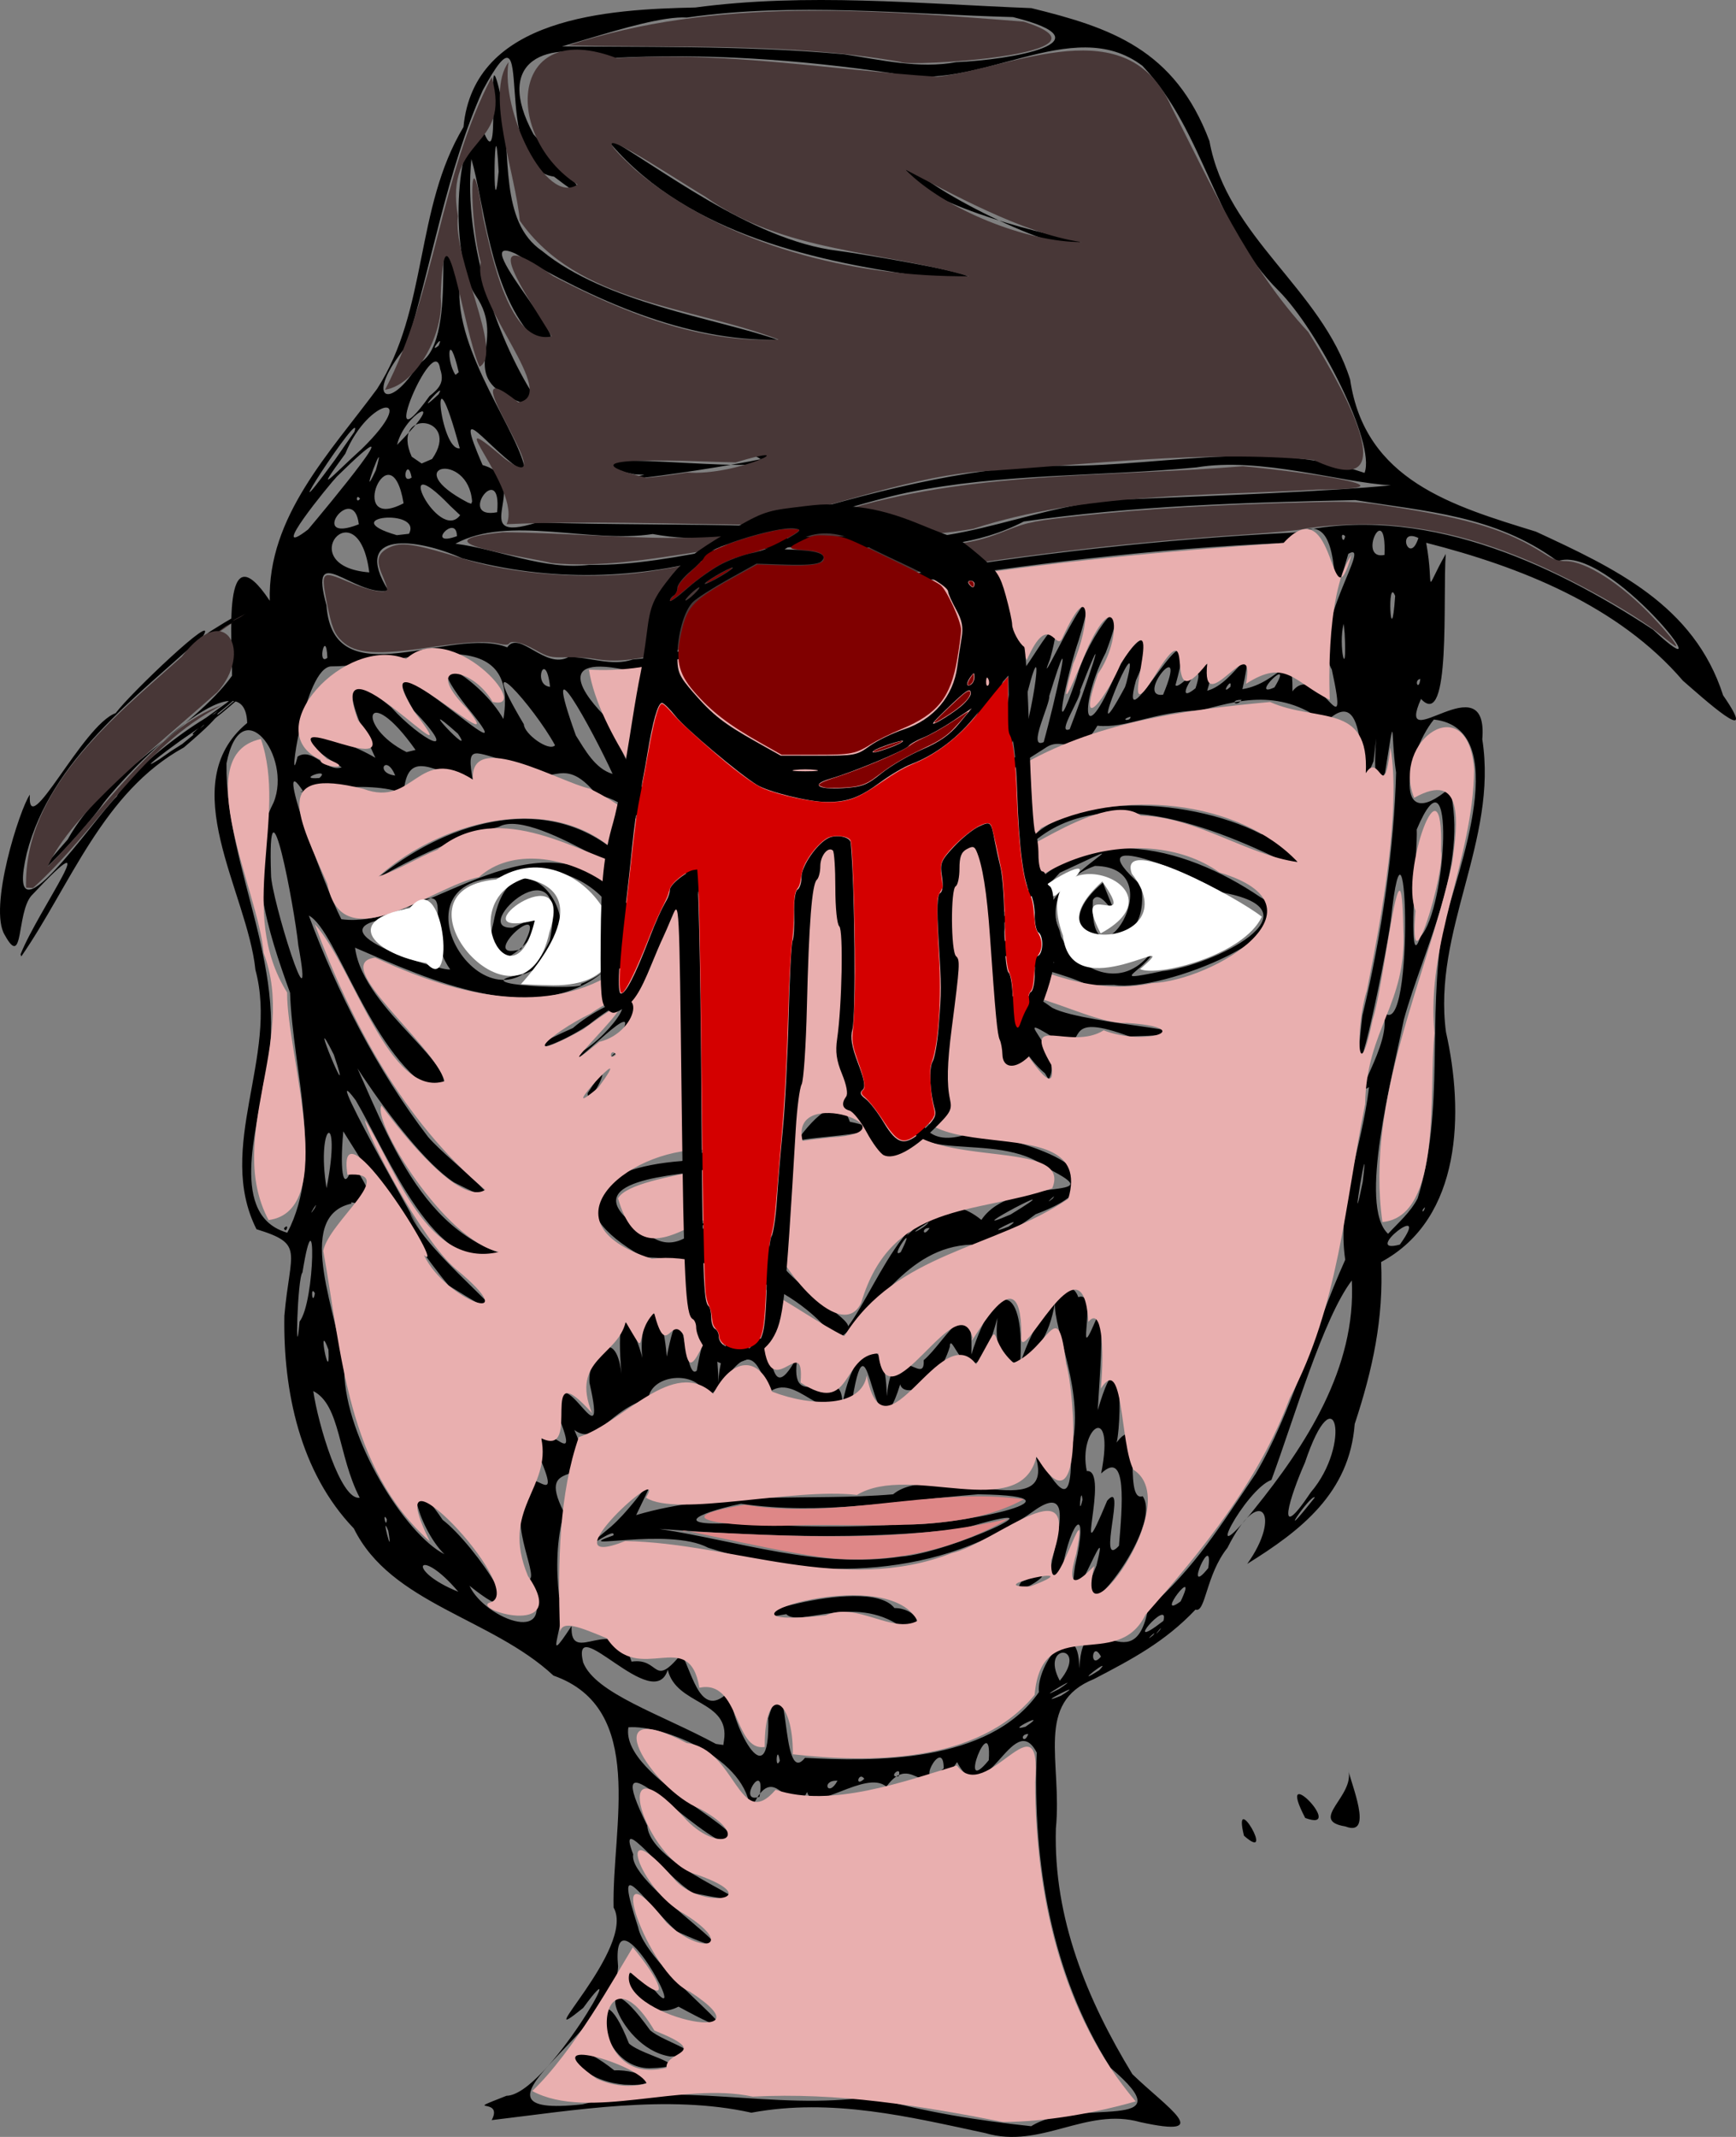 <?xml version="1.0" encoding="UTF-8" standalone="no"?>
<svg
   xmlns:dc="http://purl.org/dc/elements/1.1/"
   xmlns:cc="http://creativecommons.org/ns#"
   xmlns:rdf="http://www.w3.org/1999/02/22-rdf-syntax-ns#"
   xmlns:svg="http://www.w3.org/2000/svg"
   xmlns="http://www.w3.org/2000/svg"
   xmlns:sodipodi="http://sodipodi.sourceforge.net/DTD/sodipodi-0.dtd"
   xmlns:inkscape="http://www.inkscape.org/namespaces/inkscape"
   version="1.1"
   id="svg86"
   width="1383.991"
   height="1702.797"
   viewBox="0 0 1383.991 1702.797"
   sodipodi:docname="villager3shot.svg"
   inkscape:version="1.0 (4035a4fb49, 2020-05-01)">
  <rect x="0" y="0" width="1383.991" height="1702.797" fill="#808080" stroke="none"/>
  <defs
     id="defs90" />
  <sodipodi:namedview
     inkscape:document-rotation="0"
     pagecolor="#ffffff"
     bordercolor="#666666"
     borderopacity="1"
     objecttolerance="10"
     gridtolerance="10"
     guidetolerance="10"
     inkscape:pageopacity="0"
     inkscape:pageshadow="2"
     inkscape:window-width="1080"
     inkscape:window-height="1826"
     id="namedview88"
     showgrid="false"
     inkscape:zoom="0.59003612"
     inkscape:cx="602.43006"
     inkscape:cy="728.64239"
     inkscape:window-x="-11"
     inkscape:window-y="-11"
     inkscape:window-maximized="1"
     inkscape:current-layer="g94"
     inkscape:pagecheckerboard="true"
     fit-margin-top="0"
     fit-margin-left="0"
     fit-margin-right="0"
     fit-margin-bottom="0" />
  <g
     inkscape:groupmode="layer"
     inkscape:label="Image"
     id="g94"
     transform="translate(-30.394,-337.078)">
    <path
       id="path98"
       style="fill:#000000;stroke-width:1.333"
       d="m 815.89,2036.823 c -60.361,-12.905 -122.085,-28.18 -186.468,-16.25 -66.771,-14.898 -141.85,-1.791 -207.039,5.916 10.047,-18.984 -25.667,-4.63 11.792,-19.393 32.047,-0.454 103.226,-127.659 61.163,-70.025 -46.029,37.359 42.343,-48.017 24.239,-79.984 -1.446,-64.35 26.649,-158.641 -47.951,-184.821 -49.415,-46.029 -129.592,-57.124 -159.128,-117.221 -42.835,-44.57 -56.462,-109.404 -55.395,-169.54 4.547,-52.017 16.429,-57.02 -22.242,-68.931 -32.857,-65.341 17.764,-137.635 -0.828,-206.643 -6.368,-62.091 -65.72,-147.815 -6.587,-196.765 -1.64,-55.651 -93.169,35.763 -114.552,63.877 -18.696,27.168 -80.467,87.941 -28.547,28.985 30.476,-55.131 99.219,-86.411 131.024,-130.473 0.463,-26.107 -8.852,-118.289 30.09,-59.734 -1.853,-67.065 48.078,-118.09 85.518,-168.803 40.897,-63.43 29.843,-143.649 68.905,-208.708 8.326,-87.781 115.492,-93.799 184.766,-95.249 88.997,-11.884 178.527,-2.99 267.993,0.502 62.602,15.386 114.357,32.515 141.945,105.911 13.904,76.847 89.361,117.565 112.162,190.025 11.782,80.503 81.82,100.728 148.118,121.217 62.766,29.118 126.123,58.482 149.244,130.438 31.378,45.418 -17.822,0.603 -32,-11.61 -51.488,-60.014 -129.75,-90.848 -204.728,-109.946 6.984,38.215 -2.872,41.289 15.611,8.89 -2.55,33.424 4.425,141.445 -19.73,115.539 -21.71,48.716 54.136,-30.724 48.847,32.18 12.679,80.666 -39.74,152.5 -28.936,233.284 14.251,63.12 13.098,148.4 -51.731,183.245 2.109,44.786 -6.656,85.531 -21.052,129.085 -4.109,54.977 -43.047,84.971 -85.671,111.417 28.1,-39.145 10.349,-64.919 -15.788,-12.743 -17.289,21.671 -17.387,52.193 -25.446,49.177 -24.489,25.866 -50.867,39.645 -80.892,55.322 -47.589,19.058 -25.218,65.462 -30.424,119.127 -2.075,71.617 25.008,136.641 60.99,195.769 27.405,26.579 66.971,51.504 6.285,38.188 -43.244,-12.206 -79.243,21.84 -123.556,8.743 z m 36.621,-5.48 c 36.384,-23.434 125.461,6.591 63.204,-46.549 -47.355,-74.794 -62.185,-163.703 -58.796,-251.143 -18.966,-36.764 -40.97,50.977 -63.49,7.556 -25.637,38.38 -34.364,-10.644 -56.379,19.537 -16.67,-14.043 -58.34,22.365 -63.227,4.321 -13.57,28.029 -25.423,-33.552 -45.315,15.803 -1.217,-42.342 -69.728,-69.65 -97.146,-67.378 -6.681,41.239 109.724,87.309 76.804,92.213 -34.329,-15.146 -100.069,-91.349 -61.786,-13.945 2.678,37.838 124.03,71.204 36.662,53.865 -23.534,-14.212 -61.638,-66.672 -47.844,-30.901 -5.093,25.462 120.638,100.185 34.602,61.361 -29.264,-27.333 -50.904,-65.38 -30.622,-3.122 7.147,35.712 117.744,109.522 32.13,63.118 -38.42,19.924 -60.314,-61.234 -15.532,-9.081 20.313,19.582 -38.419,-86.748 -32.639,-23.031 -1.034,51.021 -136.258,121.65 -28.385,109.953 76.019,-19.687 151.836,5.64 230.169,-6.143 41.769,12.265 85.944,19.106 127.589,23.566 z m -324.398,-33.106 c -48.547,-4.41 -56.152,-49.658 -8,-11.379 20.72,-1.193 44.621,13.326 8,11.379 z m 19.878,-13.058 c -47.708,-1.088 -44.178,-90.916 -16.17,-19.772 10.861,10.127 56.636,18.46 16.17,19.772 z m 16.58,-9.412 c -44.922,-7.176 -63.216,-86.765 -16.011,-21.047 10.299,9.859 53.449,20.442 16.011,21.047 z m 71.311,-206.945 c 5.627,-31.801 -19.295,6.474 0,0 z m 62.188,-12.794 c -13.563,-0.64 -7.49,14.135 0,0 z m 21.375,-1.54 c -4.595,-6.345 -7.955,7.612 0,0 z m 27.333,-1.891 c 3.361,-9.986 -9.622,1.285 0,0 z m 35.969,-6.362 c -0.003,-27.689 -25.673,21.781 0,0 z m 35.914,-6.528 c 3.026,-42.821 -26.2,32.05 0,0 z m -166.57,0.447 c -2.394,-14.73 -4.213,8.873 0,0 z m 20.02,-2.333 c 52.874,2.83 146.796,5.109 186.526,-52.348 -2.201,-23.064 31.703,-64.979 32.245,-18.986 2.868,-60.185 43.183,14.608 54.797,-47.424 37.874,-33.4 57.633,-66.078 85.793,-107.66 28.559,-48.337 45.421,-112.656 71.384,-170.526 -6.779,-44.83 13.034,-86.655 18.947,-137.493 -16.426,10.423 24.184,-42.914 9.054,-63.667 28.229,46.77 21.662,-194.806 8.291,-68.838 -4.343,32.11 -34.535,176.47 -22.605,75.426 15.723,-65.192 25.438,-135.394 26.846,-193.638 -4.69,-31.199 -0.059,-54.195 -8.822,0.208 -18.026,36.478 2.218,-106.797 -9.125,-9.22 -16.793,42.065 1.271,-70.977 -38.529,-30.703 -37.638,-29.466 -74.299,-15.918 -99.12,-9.898 -39.5,1.399 -59.035,14.72 -82.548,12.283 -16.296,28.523 -26.479,6.994 -41.591,17.821 -19.751,12.62 -27.673,17.316 -42.01,28.786 -50.055,13.108 -66.219,111.778 -69.654,162.994 -8.462,-39.94 -6.901,-53.585 -8.321,-3.863 1.245,28.942 3.376,86.57 9.515,24.995 17.323,19.881 -17.228,119.208 52.502,93.384 44.009,6.929 134.202,33.954 50.348,65.176 -30.084,22.957 -51.248,27.233 -50.896,24.201 -53.205,1.737 -76.527,55.115 -107.831,76.252 -37.277,-49.031 -100.593,-64.098 -154.085,-66.315 -69.5,-39.215 -40.84,-71.138 30.964,-76.555 43.576,-22.341 73.671,1.167 20.946,7.542 -38.657,4.515 -112.944,10.525 -47.704,51.162 39.171,30.357 61.919,-63.468 96.359,-4.818 -11.924,28.644 64.333,69.449 62.68,77.932 24.362,-32.281 55.646,-126.401 106.308,-84.874 24.984,-37.077 107.003,-13.752 52.671,-41.164 -41.347,-32.821 -118.235,2.82 -119.738,-52.031 -22.705,-77.414 -9.96,-159.093 33.743,-225.476 11.994,-44.745 44.114,-133.134 72.787,-143.158 -27.2,74.545 36.177,-60.617 15.303,14.856 -16.203,41.247 50.003,-104.15 22.865,-15.016 -9.278,26.427 -23.837,94.737 -1.693,30.009 8.363,-32.324 48.194,-85.882 23.21,-20.043 -18.933,35.926 -20.599,80.859 5.774,21.895 16.732,-38.837 39.721,-47.44 18.347,0.196 -16.507,60.367 55.385,-81.759 31.48,3.812 3.292,5.955 40.056,-43.769 25.284,4.429 23.333,-6.071 38.805,-49.721 28.088,-1.232 30.459,-4.86 40.248,-37.09 39.884,1.725 19.939,-25.813 46.346,51.969 31.394,-17.309 -18.252,-32.67 33.353,-103.56 13.135,-92.28 -21.951,77.506 6.46,-58.644 -50.529,-8.642 -103.94,4.344 -207.227,17.125 -309.566,33.447 -76.638,8.489 -140.14,60.95 -217.392,67.416 -60.613,-12.191 -26.976,26.931 -9.182,42.834 20.177,78.584 108.85,124.344 101.686,211.511 -2.781,28.845 22.101,116.481 -0.67,117.85 -4.557,-62.776 -9.129,-106.154 -17.658,-169.257 -22.139,-41.32 -61.839,-99.369 -95.52,-102.709 -30.319,-37.443 -35.723,0.816 -67.035,-26.208 -32.053,-7.362 -37.686,-16.821 -31.829,15.838 -31.993,-8.734 -52.624,-28.146 -55.499,9.241 -24.565,-12.331 -96.328,-0.175 -79.81,-1.657 -25.142,-39.33 15.22,72.366 30.216,101.51 61.054,8.333 141.137,-77.065 209.678,-31.855 38.746,27.195 34.792,87.474 1.829,71.632 -55.331,48.803 -141.585,8.274 -200.582,-17.086 6.654,51.323 89.965,96.77 67.041,116.394 -53.062,-25.253 -81.4,-130.478 -103.869,-141.971 21.942,59.525 54.287,123.121 95.057,176.377 18.277,21.177 83.16,68.383 20.605,36.164 -43.595,-28.695 -117.587,-151.516 -97.771,-133.946 36.47,65.883 57.015,162.172 133.604,190.034 -48.98,21.797 -89.179,-79.003 -114.131,-121.467 -35.989,-48.21 80.607,154.237 43.079,89.47 13.196,36.173 119.583,113.213 31.094,58.217 -33.178,-38.822 -98.36,-146.041 -84.065,-123.02 -3.189,34.775 0.482,50.898 7.635,26.201 33.786,50.475 -5.387,25.52 -1.084,31.48 -47.347,10.275 -9.447,91.123 -5.857,133.652 1.181,54.059 48.807,129.996 79.929,145.726 -21.723,-20.858 -36.179,-78.72 -1.382,-27.325 25.885,19.587 79.168,99.033 21.348,52.455 12.216,26.967 74.846,50.926 46.125,-5.191 11.857,3.13 -16.617,-47.527 -0.151,-60.959 -8.863,-44.333 29.814,11.908 11.483,-32.593 -8.415,-54.005 36.426,20.187 12.426,-39.001 0.687,-52.615 41.751,46.437 25.764,-24.076 -1.428,-23.055 21.002,-47.082 25.489,-7.177 -6.909,-81.898 18.273,-17.539 18.064,-3.867 -8.315,-38.102 13.104,-71.503 18.079,-9.702 13.696,-69.723 13.29,21.651 23.925,11.12 10.731,-61.02 17.008,-17.106 17.198,9.925 0.564,-26.919 19.855,-70.629 24.37,-26.667 24.324,-37.741 9.575,59.907 38.86,5.085 -8.782,51.07 35.813,0.871 35.683,38.248 8.848,-47.054 34.212,-62.722 35.392,-6.203 4.765,-51.073 30.662,-5.714 29.395,-28.662 17.545,-14.929 39.984,-61.315 38,-4.489 20.785,-65.835 43.225,-52.412 38.879,7.471 10.167,-32.078 37.673,-77.828 46.395,-53.209 17.949,-7.039 -6.394,68.43 17.467,9.73 2.129,24.691 0.049,46.553 -1.988,80.304 23.062,-78.237 18.112,33.276 13.622,27.752 24.075,-34.108 5.635,46.839 22.233,40.781 18.753,27.831 -69.29,131.809 -36.825,55.108 12.943,-51.541 -25.958,60.998 -17.22,1.014 11.731,-51.193 -2.926,-38.403 -10.178,2.304 -30.045,34.501 24.9,-79.045 -21.122,-47.72 -74.828,54.373 -175.377,57.628 -261.023,30.412 -31.856,-16.997 -113.932,3.501 -75.576,-9.888 3.153,-9.692 -44.889,28.885 -1.498,-7.359 24,-21.23 46.65,-64.36 19.621,-8.81 68.049,-20.058 138.181,-10.855 204.813,-16.534 33.67,-27.758 130.435,25.939 113.736,-30.001 13.168,13.841 29.203,52.775 28.084,-4.538 12.076,-46.382 -14.239,-96.185 -12.77,-118.428 -8.325,54.559 -52.085,67.364 -45.858,12.409 -20.794,77.81 -37.244,5.362 -37.996,23.133 -10.139,33.067 -36.855,40.833 -39.51,29.761 -22.154,72.525 -24.492,-70.428 -38.149,11.958 -23.332,23.665 -44.323,-23.319 -66.958,-5.157 -15.442,-54.267 -29.194,-11.117 -49.24,4.516 -3.888,-23.241 -44.227,-20.574 -46.492,0.361 -30.98,7.808 -40.974,38.041 -58.963,24.71 24.796,55.175 -33.842,15.761 -8.126,65.878 -6.15,21.353 -6.489,44.145 -4.026,66.885 8.794,16.739 -15.934,62.816 10.002,23.378 -1.738,33.692 34.99,-12.195 47.796,28.469 23.13,-3.406 16.536,22.121 39.852,-6.346 9.251,17.366 15.722,53.893 38.701,29.197 -0.831,23.269 32.139,90.693 30.389,22.225 18.101,-59.267 8.892,57.545 29.263,31.591 z m 76.6,-104.503 c -37.204,-26.273 -81.309,0.712 -91.463,-10.005 -69.73,12.431 64.281,-33.478 86.196,-4.853 16.252,-0.164 27.685,16.054 5.267,14.857 z m 95.831,-35.707 c 42.936,-18.136 -12.382,18.643 0,0 z m -309.765,-78.307 c 18.929,-42.249 6.331,14.593 0,0 z m 130.667,-272.726 c 15.456,-21.739 34.733,-38.999 42.447,-15.633 48.102,9.979 -35.003,11.468 -42.447,15.633 z m -166.552,-38.424 c 26.183,-40.805 0.22,16.28 0,0 z m 364.57,-15.829 c -28.799,-23.554 -54.805,-96.388 5.982,-52.087 27.337,14.158 157.086,19.787 61.447,22.747 -51.441,-19.038 -35.451,3.617 -50.602,7.146 -55.584,-35.185 0.444,3.261 -13.913,27.024 z M 492.168,1176.349 c 27.297,-15.312 57.374,-62.068 7.958,-22.954 -32.998,22.454 -66.779,26.462 -13.017,2.895 26.243,-22.712 76.695,-40.062 40.105,1.313 12.222,-26.412 -49.363,40.298 -35.046,18.745 z m 25.278,2.97 c 4.506,-5.409 6.305,-3.683 0,0 z m 379.729,-57.545 c -34.901,-17.29 -122.857,-24.419 -58.787,-59.008 47.209,-75.778 135.276,-52.797 196.987,-10.658 46.612,25.367 -78.704,76.327 -116.834,69.803 l -14.9,0.093 -6.466,-0.23 z m 59.604,-10.782 c 39.835,-3.993 130.164,-48.624 46.433,-63.014 -21.51,-14.319 -118.55,-54.552 -63.096,-5.47 11.025,70.963 -89.789,47.392 -30.522,-1.99 21.737,53.511 0.012,-0.322 -7.938,13.793 -3.626,79.031 67.497,-26.328 1.659,-27.218 -78.426,28.371 9.789,132.453 49.829,61.318 -5.508,22.758 -45.327,32.671 3.635,22.582 z m -86,-6.903 c -50.764,-50.946 102.952,-117.135 4.493,-71.552 -26.476,30.623 -76.631,47.559 -25.504,62.09 6.721,0.836 13.345,13.014 21.011,9.462 z m -540,-66.778 c 52.1,-43.037 130.456,-70.324 189.559,-22.486 50.12,54.075 -61.448,-36.721 -92.25,-18.875 -34.13,8.554 -66.841,24.003 -97.31,41.361 z m 724.687,-12.922 c -62.323,-30.663 -160.16,-69.362 -213.452,-3.558 22.755,-54.68 134.155,-50.053 193.891,-19.098 11.739,-1.805 45.117,29.225 19.561,22.656 z m -447.917,699.767 c 5.207,-32.492 -37.947,-27.892 -44.795,-56.511 -11.228,36.377 -77.386,-48.02 -67.473,-5.969 9.573,24.797 62.233,41.418 105.891,65.046 l 5.88,0.835 z m 242.629,-5.379 c -7.941,0.248 -3.263,9.097 0,0 z m -2.236,-5.761 c 20.98,-14.166 -17.979,5.178 0,0 z m 28.324,-24.738 c 24.13,-14.917 -25.574,10.579 0,0 z m -1.351,-5.455 c 23.277,-15.741 -25.518,13.35 0,0 z m 0.361,-6.446 c 23.804,-29.017 -16.39,-30.596 0,0 z m 31.484,-8.425 c 12.31,-12.782 -24.392,15.601 0,0 z m 1.353,-10.803 c -7.149,-13.849 -9.536,11.412 0,0 z m 41.503,-16.993 c 4.978,-6.088 -8.98,7.244 0,0 z m 8.28,-11.485 c 5.33,-19.446 -35.553,27.518 0,0 z m -2.947,7.485 c 4.331,-6.627 -7.585,8.418 0,0 z m 16.683,-23 c 15.551,-32.472 -21.83,16.003 0,0 z m -575.853,-7.667 c -31.892,-37.736 -43.115,-17.381 0,0 z m 597.894,-18.928 c 4.504,-31.618 -20.703,25.89 0,0 z m -244.894,-9.111 c 38.344,-2.788 140.874,-49.795 49.693,-22.391 -80.459,9.635 -161.937,6.118 -242.359,0.337 64.106,9.836 126.519,31.913 192.667,22.054 z m 173.691,-8.625 c 2.579,-30.865 6.896,-77.654 -14.204,-57.609 11.603,-59.156 -18.682,-35.839 -11.441,-1.923 19.172,-1.944 -12.87,93.337 16.244,23.619 16.126,-18.49 -8.789,55.94 9.4,35.913 z m -582.536,-11.903 c -6.637,-16.876 4.588,26.404 0,0 z m 690.095,-16.879 c 41.575,-51.485 81.639,-112.962 78.076,-182.623 -22.877,29.942 -46.008,110.051 -64.088,158.944 -20.688,7.317 -58.957,79.481 -13.988,23.679 z m -278.583,11.613 c 34.354,2.381 158.36,-22.484 58.667,-23.835 -65.065,5.094 -124.012,16.873 -189.012,7.534 -38.888,8.368 -54.64,18.433 -1.153,15.096 43.792,3.724 87.562,3.911 131.499,1.204 z m 327.176,-21.383 c -3.217,-3.072 -34.192,43.228 0,0 z m -3.187,-4.092 c 32.715,-38.194 19.865,-96.865 -4.692,-23.654 -11.481,25.783 -25.105,68.166 4.692,23.653 z m -736.655,21.562 c -3.812,-7.148 -0.501,8.719 0,0 z m -21.633,-17.241 c -17.339,-33.551 -15.214,-73.812 -36.991,-84.957 3.757,26.212 21.88,87.494 36.991,84.957 z m 576.206,1.653 c -1.107,-13.037 -3.67,16.502 0,0 z M 292.243,1412.549 c -9.578,-26.299 1.658,31.288 0,0 z m -23.029,-22.393 c 12.606,-16.052 13.406,-107.812 2.303,-39.107 -4.158,4.391 -5.914,79.841 -2.303,39.107 z m 12.232,-22.491 c -3.862,-7.387 -2.022,11.429 0,0 z m 353.333,-28.672 c -2.229,-4.608 -5.748,7.227 0,0 z m 113.737,-4.17 c 14.291,-28.294 -10.107,6.647 0,0 z m 397.882,-6 c 27.181,-37.664 -32.024,8.717 0,0 z m 14.168,-36.783 c 21.933,-70.705 7.561,-142.804 20.018,-215.363 12.333,-45.803 56.406,-159.099 -7.08,-166.234 -22.644,28.012 -33.035,93.62 12.617,54.593 15.33,61.749 -20.56,126.6 -36.562,184.569 -9.401,46.723 -36.519,148.471 -12.554,170.626 8.312,-8.982 17.873,-17.157 23.561,-28.192 z m -901.12,27.318 c 29.542,-56.629 4.344,-128.644 2.196,-191.141 -17.439,-48.571 -36.818,-105.779 -13.086,-151.773 14.916,-36.534 -25.91,-90.241 -37.593,-31.075 -1.138,86.143 53.503,167.849 29.389,255.312 -4.548,35.686 -27.608,105.388 19.094,118.677 z m -2.667,-3.536 c 4.784,-5.077 1.656,5.256 0,0 z m 500.667,2 c 9.415,-11.854 -12.548,12.035 0,0 z m 13.333,-6.981 c -23.226,14.666 -1.926,4.505 0,0 z m 0.753,4.84 c -6.787,-0.897 -5.522,8.301 0,0 z m -166.57,-10.824 c -10.762,-4.548 -25.177,22.89 -8.901,6.891 z m 229.483,9.645 c 16.732,-11.56 -25.291,9.858 0,0 z m 1.667,-9.68 c 57.46,-35.036 -48.175,20.824 0,0 z m -554.774,-5.002 c 4.308,-9.225 -7.946,11.502 0,0 z m 885.183,-0.702 c -3.773,2.578 -1.584,5.8 0,0 z m -49.73,-20.216 c 6.242,-51.423 -11.731,57.321 0,0 z m -247.176,13.251 c 4.978,-6.088 -8.98,7.244 0,0 z m -578.88,-8.278 c 12.602,-64.525 -8.692,-52.85 0,0 z m 329.377,-24.055 c -1.372,-4.942 -18.355,5.426 0,0 z m -323.609,-82.395 c -23.849,-47.417 18.46,54.573 0,0 z m 196.749,-56.202 c 75.673,-28.699 1.886,-113.161 -57.809,-84.758 -104.879,-4.026 -9.933,144.35 33.249,49.929 17.36,-84.53 -66.857,-8.056 -29.53,-10.11 59.428,-30.082 -35.194,73.33 -15.347,-4.101 16.257,-87.633 96.042,14.144 24.514,41.078 -57.383,9.208 54.143,13.091 44.924,7.963 z m -225.04,-30.894 c -3.112,-30.363 -24.9,-146.388 -21.741,-56.227 -0.026,18.134 35.887,133.244 21.741,56.227 z m 121.096,19.158 c -26.436,-35.932 16.056,-81.317 -48.708,-40.66 -66.574,9.201 44.041,43.19 48.708,40.66 z m 773.454,-26 c 21.357,-22.266 28.069,-159.011 -2.916,-85.423 0.979,13.461 -8.344,119.716 2.916,85.423 z m -716.989,10 c 28.074,-49.153 -38.724,10.911 0,0 z M 816.851,954.449 c 16.757,-31.715 32.095,-140.466 5.243,-50.267 -1.831,24.97 -58.581,107.773 -5.243,50.267 z m -531.825,2.586 c 9.836,-8.939 -20.041,1.689 0,0 z m 60.42,-1.967 c -7.132,-17.783 -16.599,-2.004 0,0 z m 173.333,-1.284 c -15.916,-34.785 -58.995,-113.433 -29.289,-30.629 7.314,11.457 15.336,26.553 29.289,30.629 z m -216,-5.235 c -61.173,-38.483 -4.627,-26.333 26.849,-7.608 -5.995,-14.234 -44.885,-88.892 12.744,-40.165 23.225,25.641 57.362,44.005 17.817,2.415 -45.971,-77.491 102.717,70.534 41.794,-3.638 -42.15,-54.072 12.157,-21.003 29.72,10.454 13.615,-82.544 -84.457,-41.717 -136.815,-41.927 -22.297,-0.64 -35.916,106.578 -27.238,71.871 12.163,-7.749 22.744,12.763 35.128,8.597 z m 538.915,-9.368 c 12.807,-30.685 23.687,-116.886 4.836,-38.255 3.051,5.749 -24.444,52.237 -4.836,38.255 z m -480.029,-4.515 c -39.789,-56.286 -48.393,-18.882 -7.136,1.736 z m 111.232,-3.686 c -16.829,-30.918 -66.341,-86.458 -24.852,-16.724 0.077,7.435 19.827,22.053 24.852,16.724 z m 389.586,-2.567 c 8.122,-29.505 26.837,-109.646 4.378,-36.599 1.066,5.743 -17.912,42.895 -4.378,36.599 z m -467.037,-6.685 c -38.883,-34.709 15.698,23.217 0,0 z m 487.729,-3.573 c 10.932,-27.753 35.255,-100.001 8.322,-30.875 1.794,4.581 -19.688,35.686 -8.322,30.875 z m 48.392,-9.99 c -9.555,2.95 0.836,3.958 0,0 z m -3.157,-27.134 c 15.095,-58.39 -38.819,73.84 -1.104,3.472 z m 91.81,13.716 c -10.17,-0.183 -4.218,6.501 0,0 z m -62.589,-4.065 c 21.292,-50.716 -23.246,2.918 0,0 z m 25.865,-5.193 c 11.151,-33.751 -22.324,18.252 0,0 z m -514.574,-1.109 c -3.554,-31.08 -14.36,-1.278 0,0 z m 542.413,-0.082 c 1.728,-9.086 -8.985,8.397 0,0 z m 35.088,0.524 c 16.982,-27.846 -21.269,9.903 0,0 z m 116.263,-6.745 c -5.586,0.954 -1.051,10.395 0,0 z m -61.077,-43.906 c -4.669,16.997 2.956,49.062 0.776,7.669 z m -566.783,28.425 c 76.709,-5.987 139.133,-59.047 215.389,-66.812 102.943,-17.558 207.262,-29.007 311.898,-34.391 100.671,-23.111 202.891,22.678 286.152,77.44 62.81,58.462 -35.784,-69.455 -76.152,-54.564 -49.929,-36.765 -105.091,-39.514 -161.288,-48.701 -88.068,1.986 -176.857,4.525 -264.219,17.069 -73.357,38.091 -158.639,8.893 -237.554,26.438 -69.657,20.109 -139.825,22.124 -210.272,2.839 -36.061,-16.149 -88.79,-22.613 -58.781,25.781 -27.788,5.089 -63.9,-41.124 -49.326,11.735 5.242,74.443 99.794,15.808 144.107,33.481 9.531,-14.189 30.472,18.172 48.976,7.641 17.032,0.038 34.313,7.763 51.07,2.045 z m -243.425,-1.368 c -1.09,-24.414 -8.648,7.133 0,0 z m 851.25,-49.253 c -6.722,-17.125 -3.346,48.42 0,0 z m -817.863,-18.785 c -8.887,-68.995 -62.636,-4.966 0,0 z m 175.275,-6.01 c 71.936,1.225 143.005,-28.858 217.801,-22.99 76.177,12.971 141.299,-28.969 216.972,-29.447 64.866,-2.722 155.274,-6.015 204.429,-10.954 -39.841,-2.086 -104.333,-22.858 -155.154,-14.241 -76.787,7.349 -154.683,4.544 -230.638,20.123 -67.08,14.415 -131.422,46.416 -202.69,32.95 -50.239,7.859 -114.566,-15.505 -157.318,7.727 33.527,4.168 71.189,21.358 106.598,16.832 z m 634.092,-7.892 c 1.807,-45.799 -22.469,4.721 0,0 z m 27.026,-13.509 c -17.988,-8.641 -7.168,22.503 0,0 z m -766.517,-1.448 c -0.193,-18.762 -26.137,9.481 0,0 z m 708.115,-7e-4 c -4.904,-4.859 -1.599,8.653 0,0 z m -826.727,-5.369 c 13.696,-16.258 90.712,-108.674 22.893,-42.117 -5.37,5.563 -56.907,68.381 -22.893,42.117 z m 80.394,3.456 c 11.015,-20.75 -59.926,-13.49 -9.699,1.123 z m -40,-7.564 c -4.094,-34.705 -41.792,16.582 0,0 z m 317.667,1.348 c 74.733,-22.185 148.53,-43.641 227.273,-48.342 85.586,3.959 173.527,-22.639 256.854,6.049 9.139,-23.688 -37.098,-113.691 -68.366,-145.043 -52.06,-51.389 -58.79,-126.264 -108.651,-179.287 -55.998,-42.625 -131.522,22.798 -199.682,5.841 -74.139,-10.875 -149.293,-16.201 -224.253,-12.074 -51.304,-15.192 -93.872,1.265 -61.575,60.717 15.56,18.293 66.233,72.299 16.4,33.808 -53.247,-7.619 -11.712,-152.502 -56.918,-68.691 -29.112,65.483 -40.033,136.723 -61.002,204.013 -33.994,41.021 -14.036,53.649 10.149,13.522 35.586,-18.011 5.458,-150.801 32.516,-63.096 -4.773,54.093 49.558,120.342 52.447,150.143 -29.971,-17.986 -59.403,-64.522 -34.192,-6.091 42.624,12.158 -15.64,64.406 43.398,45.748 58.426,1.91 117.574,1.16 175.602,2.782 z m -112.568,-44.292 c -50.704,-20.644 161.689,8.953 107.559,-12.825 92.361,-6.542 -140.696,29.14 -84.993,16.292 l -7.745,-0.329 -14.821,-3.138 z m -75.432,-53.963 c -55.667,-21.181 -9.524,-46.908 -36.698,-85.639 -22.65,-33.881 -14.253,-140.789 6.958,-129.154 15.34,37.019 -0.961,-94.654 14.087,-25.603 7.405,42.994 -1.877,96.331 31.981,119.415 51.036,41.771 139.709,54.003 187.492,70.758 -72.9,1.815 -148.754,-32.869 -208.602,-68.523 -45.113,-20.489 69.51,97.168 12.325,64.923 -33.041,-37.878 -37.384,-105.997 -47.463,-140.304 -6.915,68.428 22.383,147.552 52.715,193.243 l -5.952,2.554 -6.842,-1.671 z M 427.934,473.822 c -3.43,-66.043 -5.185,54.583 0,0 z m 336.845,83.346 C 673.815,544.335 571.99,520.703 512.113,445.403 c 42.156,23.199 116.92,83.23 186.099,91.487 30.53,4.077 169.786,28.306 66.567,20.278 z M 881.446,526.812 c -37.526,-6.805 -138.514,-36.191 -128.45,-59.388 33.719,32.836 148.849,82.164 137.951,60.383 l -9.502,-0.995 z M 389.274,740.127 c -48.755,-50.559 -9.338,30.58 7.956,7.485 -2.652,-2.495 -5.304,-4.99 -7.956,-7.485 z m 37.458,5.116 c 4.116,-43.035 -32.846,6.323 0,0 z m -74.586,-7.135 c -10.323,-61.461 -46.65,24.456 0,0 z m 54.633,-1.436 c -3.056,-40.596 -59.795,-28.668 -3.487,0.819 l 2.753,1.013 z M 312.919,681.156 c 8.566,-24.046 -72.058,99.843 -15.401,22.175 l 6.403,-9.239 z m 4.527,53.333 c -3.407,-4.783 -3.407,4.783 0,0 z m 1.333,-39.651 c 48.191,-47.145 5.518,-41.892 -13.093,3.776 -27.172,37.089 -9.658,16.645 13.093,-3.776 z m 11.27,16.909 c 9.909,-34.988 -15.206,32.495 0,0 z m 28.523,5.878 c -3.231,-17.343 -9.32,6.22 0,0 z m 16.296,-14.803 c 24.113,-34.337 -33.83,-41.043 -16.246,-1.843 l 7.927,5.443 z m 22.078,-8.492 c -24.384,-90.029 -16.134,2.527 0,0 z m -45.396,-7.508 c 36.464,-37.629 1.295,-20.634 -4.6,4.746 z m 29.708,-55.798 c -4.345,-32.447 -52.659,83.534 -8.474,21.681 8.082,-6.331 12.128,-11.236 8.474,-21.681 z m -1.247,20.262 c 7.61,-12.79 -22.48,21.171 0,0 z m 16.101,-17.59 c -8.264,-35.592 -10.381,-9.018 -2.553,2.126 z m -16.037,-21.162 c 5.069,-11.081 -8.991,7.277 0,0 z M 792.779,386.594 c 43.078,-1.729 125.019,-15.974 45.223,-35.898 -86.662,-2.329 -173.847,-11.959 -260.019,0.366 -36.14,-2.311 -134.13,39.698 -118.914,22.749 81.626,1.158 162.817,-0.895 244.146,6.533 29.556,4.372 59.496,11.787 89.564,6.249 z M 1022.135,1799.867 c -9.658,-38.85 26.119,23.056 0,0 z m 80.838,-7.401 c -30.049,-4.823 7.94,-24.093 2.332,-45.175 1.638,10.04 20.917,54.211 -2.332,45.175 z m -32.016,-6.721 c -25.19,-48.386 33.712,12.314 0,0 z M 46.779,1097.542 c 14.122,-35.533 71.338,-113.565 8.524,-46.608 -11.77,14.05 -5.995,58.62 -21.011,31.387 -13.545,-21.376 11.925,-100.926 19.894,-112.015 -2.362,38.867 41.969,-55.458 68.386,-64.95 12.192,-16.315 82.233,-82.634 69.884,-61.755 -53.878,49.725 -121.275,98.313 -140.722,173.41 -18.598,79.507 53.647,-27.944 71.711,-45.23 16.752,-33.861 131.727,-105.475 53.517,-39.096 -64.615,35.484 -90.485,109.928 -129.591,166.531 z M 175.614,929.979 c 59.374,-47.89 -52.914,33.781 -18.168,12.144 l 9.462,-6.614 z" />
    <path
       d="m 829.963,2027.942 c -65.958,-12.902 -131.89,-23.764 -199.458,-20.183 -56.419,-12.216 -130.56,19.711 -175.797,-4.439 32.881,-31.274 66.27,-91.583 80.161,-114.504 20.201,23.867 35.264,52.52 -2.332,19.644 -12.487,34.898 119.159,61.834 47.549,15.513 -32.589,-13.574 -72.407,-124.622 -18.316,-54.82 28.161,26.693 55.782,19.062 14.312,-6.875 -36.657,-19.862 -57.741,-84.844 -8.476,-28.227 20.167,24.952 76,16.928 18.262,-3.221 -41.769,-11.201 -72.284,-113.232 -10.121,-45.548 26.325,29.344 56.34,17.244 13.065,-6.646 -39.495,-15.968 -86.009,-92.104 -10.921,-52.595 39.419,4.695 41.419,71.32 70.852,37.206 43.831,14.877 103.819,-7.104 144.544,-19.326 23.073,32.587 68.081,-58.257 62.384,13.185 0.085,89.954 21.027,185.012 80.111,254.455 -32.077,9.171 -71.572,16.353 -105.819,16.382 z m -284.093,-30.748 c -5.691,-15.026 -93.144,-40.854 -39.632,-3.61 12.26,5.506 26.578,7.367 39.632,3.61 z m 15.889,-12.449 c -1.266,-13.614 37.309,-10.84 -9.662,-29.634 -45.274,-76.809 -59.133,47.008 9.662,29.634 z"
       style="fill:#e9afaf;stroke-width:1.695"
       id="path110" />
    <path
       d="m 662.424,1734.963 c 0.628,-44.791 -22.484,-57.95 -22.382,-5.829 -24.774,3.812 -19.56,-53.972 -52.088,-47.195 -8.242,-49.429 -47.729,-0.697 -73.689,-39.363 -21.94,-9.082 -35.632,-14.697 -37.403,-5.047 -2.082,-57.22 -0.373,-111.191 14.99,-155.3 35.209,-11.245 75.386,-64.525 107.185,-34.518 14.889,-29.07 36.622,-31.123 46.835,-1.714 32.149,12.377 71.451,12.605 75.516,-12.99 14.025,73.53 59.004,-46.425 87.286,-8.75 23.134,-40.539 6.692,-21.408 29.823,-1.105 29.059,-12.631 35.138,-55.687 41.835,0.694 7.427,25.422 13.98,137.244 -23.611,73.862 -12.806,53.689 -100.356,4.702 -143.145,30.602 -51.698,-5.883 -143.456,17.98 -168.221,2.175 19.372,-31.203 -82.384,60.681 -16.488,34.591 86.24,1.576 173.643,43.312 260.061,9.675 34.973,-7.756 107.529,-75.305 79.443,5.987 -0.528,46.323 31.659,-67.205 20.062,-5.642 -13.061,43.706 17.161,5.041 14.227,10.584 -16.899,69.52 73.87,-50.573 31.37,-77.438 -10.764,-20.38 -7.731,-93.535 -26.024,-64.615 3.105,-33.884 0.437,-66.013 -9.921,-53.221 -4.543,-75.559 -56.28,42.81 -53.443,10.31 -0.023,-73.272 -45.227,18.751 -38.846,2.286 -11.916,-43.919 -68.209,74.526 -75.166,12.564 -29.753,0.965 -20.519,50.619 -62.007,23.154 3.545,-43.027 -25.374,22.015 -29.821,-35.056 -18.85,2.175 -27.305,-25.473 -34.953,19.406 -6.409,-64.368 -23.347,42.691 -28.366,-21.967 -10.626,-17.444 -13.553,20.561 -23.623,-17.846 -17.444,17.901 -3.319,40.002 -22.643,7.196 -6.583,27.613 -44.247,29.698 -26.829,72.704 -45.026,-50.467 -6.5,36.516 -40.489,19.96 8.419,40.154 -33.092,56.156 -10.571,109.863 35.751,51.584 -49.317,25.455 -29.375,20.767 28.939,-10.758 -93.862,-138.773 -48.881,-48.422 -66.083,-58.317 -70.352,-150.855 -84.962,-231.492 4.408,-23.281 61.289,-63.927 19.275,-60.659 -9.818,-64.728 80.641,81.655 60.937,63.971 17.722,37.224 82.908,58.572 25.568,11.193 -27.415,-23.172 -70.878,-106.453 -72.581,-118.826 25.174,39.892 49.483,118.755 106.932,105.166 -43.606,-9.353 -101.457,-104.199 -93.71,-116.639 17.139,23.524 62.827,80.062 82.699,67.15 -65.422,-55.053 -106.605,-132.748 -135.922,-211.735 31.038,34.31 59.465,139.458 103.588,125.13 -8.105,-28.852 -92.538,-93.983 -55.424,-98.399 58.973,27.435 131.41,48.64 190.293,12.146 66.801,-46.165 -55.571,-123.564 -107.537,-76.306 -36.538,6.901 -109.161,67.535 -120.833,5.326 -22.548,-51.606 -46.443,-94.59 28.854,-75.595 40.854,15.144 42.988,-35.728 87.16,-7.454 -2.614,-40.343 69.453,2.045 92.91,7.145 47.096,22.267 84.129,68.125 101.775,116.175 9.033,53.325 8.547,110.172 19.998,161.533 10.983,-66.639 7.322,-153.085 -31.773,-213.609 -33.256,-48.372 -82.379,-108.304 -90.431,-158.911 96.973,5.95 176.287,-66.248 272.129,-70.71 93.324,-14.839 187.489,-23.608 281.687,-30.22 42.107,-45.982 36.832,70.006 54.107,9.72 -22.009,31.739 -17.057,119.373 -17.292,115.306 -28.93,-14.337 -34.969,-33.242 -66.748,-12.759 8.501,-46.984 -36.337,32.443 -30.898,-16.427 -38.076,48.187 -6.627,-45.982 -39.692,6.433 -39.445,65.777 13.842,-72.219 -29.199,-6.375 -9.771,24.5 -36.824,61.706 -18.286,8.401 19.153,-26.439 16.956,-73.618 -7.612,-22.025 -9.762,22.93 -26.434,65.408 -12.047,13.806 13.206,-29.802 15.375,-72.391 -8.418,-21.001 -5.629,13.603 -10.363,-23.163 -28.659,18.294 -12.623,-32.8 -60.892,83.801 -67.646,116.996 -41.865,70.513 -60.404,156.265 -36.939,236.485 3.428,58.33 143.491,23.202 124.888,67.372 -61.671,21.278 -128.247,10.155 -152.32,91.357 -16.553,34.629 -71.974,-35.595 -73.274,-60.157 -30.903,-54.353 -96.367,60.902 -120.566,-23.14 12.319,-22.747 145.124,-25.015 73.518,-38.445 -60.351,-4.876 -139.582,56.867 -46.545,86.547 58.518,-7.049 115.283,43.003 153.437,61.656 41.554,-67.124 118.844,-69.122 178.557,-109.428 23.679,-80.483 -148.653,-10.536 -121.758,-104.068 1.954,-17.95 -7.028,-63.654 -11.659,-20.211 -3.418,-17.077 -7.467,-102.269 3.404,-43.735 7.021,-66.5 19.692,-147.19 89.893,-175.829 59.447,-35.258 130.33,-45.622 200.975,-52.006 37.683,16.77 79.273,-0.115 76.315,56.752 11.187,-18.232 14.108,26.524 19.679,-20.519 8.442,48.322 -6.823,134.424 -18.897,193.903 -8.975,28.163 -7.838,83.291 4.733,22.808 9.426,-28.01 22.975,-161.797 24.391,-72.019 3.076,60.472 -29.319,78.649 -30.444,139.614 -16.17,79.844 -21.016,160.508 -60.099,234.118 -24.393,65.793 -69.373,120.867 -115.09,172.808 -22.573,46.069 -82.649,-2.226 -88.274,63.708 -45.259,55.089 -132.508,54.101 -192.817,47.322 z m 99.435,-106.289 c -25.809,-49.53 -188.974,8.237 -73.17,-4.386 24.715,-11.294 52.896,15.07 73.17,4.386 z m 89.894,-27.46 c 52.245,-19.734 -42.886,1.096 0,0 z m -310.717,-82.143 c 14.926,-26.209 5.155,16.481 -3.888,3.866 z m 151.647,-275.631 c 72.024,-4.039 -33.428,-43.374 -22.456,2.768 l 8.519,-1.199 z m -185.232,-39.797 c 34.554,-47.015 -39.972,33.919 0,0 z m 361.157,-17.884 c -24.881,-42.677 14.658,-10.71 41.663,-27.658 33.614,13.145 76.129,-2.185 18.266,-5.903 -35.815,2.284 -126.512,-61.389 -84.857,17.224 3.315,3.83 29.573,46.764 24.927,16.337 z m -360.371,-18.532 c 32.992,-7.672 41.394,-56.4 -7.03,-22.444 -34.002,16.474 -58.784,41.889 -5.823,12.516 84.628,-62.637 -46.863,59.246 12.853,9.928 z m 13.27,10.161 c -4.344,-6.277 -6.515,6.076 0,0 z m 426.957,-56.851 c 50.027,-1.968 145.282,-60.98 54.141,-88.233 -62.073,-44.268 -174.499,-7.839 -182.195,61.154 39.417,18.614 83.534,36.848 128.054,27.079 z M 379.143,1014.188 c 50.038,-41.844 115.396,4.91 152.937,13.452 -49.975,-63.583 -147.26,-39.096 -199.912,7.861 16.397,-5.406 30.966,-14.945 46.975,-21.312 z m 685.791,9.806 c -47.021,-49.94 -142.74,-59 -204.47,-27.14 -45.853,46.96 47.625,-33.934 79.409,-9.827 44.077,0.852 85.443,31.694 125.061,36.967 z"
       style="fill:#e9afaf;stroke-width:1.695"
       id="path112" />
    <path
       d="m 1132.484,1310.854 c -13.687,-98.309 34.518,-191.609 55.545,-285.623 4.728,-32.926 9.447,-74.513 -30.217,-52.408 -18.491,-45.619 43.011,-88.094 47.785,-22.773 -0.596,71.543 -38.699,137.655 -31.579,210.39 -4.984,44.799 6.621,146.025 -41.533,150.415 z"
       style="fill:#e9afaf;stroke-width:1.695"
       id="path114" />
    <path
       d="m 244.502,1309.279 c -34.834,-65.646 22.978,-142.464 -3.929,-212.733 -3.742,-48.864 -60.693,-158.208 -2.194,-170.586 21.627,62.412 -19.667,137.227 20.932,202.011 -0.549,48.385 41.766,173.868 -14.81,181.308 z"
       style="fill:#e9afaf;stroke-width:1.695"
       id="path116" />
    <path
       d="m 1158.895,1062.817 c -12.4,-30.253 22.711,-130.001 20.316,-47.637 3.536,16.218 -26.448,116.841 -20.316,47.637 z"
       style="fill:#e9afaf;stroke-width:1.695"
       id="path118" />
    <path
       d="m 285.951,942.501 c -50.691,-22.888 19.623,-100.101 68.181,-80.337 35.972,-33.484 101.95,41.948 69.035,34.205 -17.502,-29.914 -57.282,-31.628 -20.525,5.298 39.892,49.562 -86.283,-68.865 -41.924,2.64 50.497,66.066 -73.728,-71.419 -44.929,6.616 49.365,57.478 -77.121,-17.6 -24.773,30.888 25.467,9.543 -6.786,6.599 -5.066,0.689 z"
       style="fill:#e9afaf;stroke-width:1.695"
       id="path120" />
    <path
       d="m 434.294,754.793 c 12.605,-28.414 -58.524,-100.615 -1.117,-51.922 51.173,36.9 -50.65,-94.094 10.397,-45.193 33.566,-5.598 -37.021,-77.658 -29.884,-111.437 -9.112,-32.397 -9.52,-110.48 1.951,-35.369 6.833,30.26 21.084,101.635 54.579,94.259 -17.15,-29.005 -64.652,-94.965 1.197,-48.016 55.393,28.623 116.194,53.631 179.742,50.548 -69.516,-26.735 -160.43,-28.633 -206.368,-94.753 -3.346,-37.383 -27.706,-100.764 -8.95,-126.396 -6.51,37.928 29.45,114.87 54.975,97.674 -59.314,-38.038 -54.904,-133.689 31.347,-100.742 85.758,-5.554 170.835,9.246 255.881,14.851 61.35,-7.641 151.25,-54.846 186.224,23.972 31.963,62.646 60.693,127.182 109.063,179.363 17.597,28.237 86.605,140.394 4.285,101.946 -89.514,-8.116 -179.602,3.922 -268.947,9.384 -62.575,6.133 -121.863,31.334 -182.927,42.183 -63.696,-0.634 -128.955,-3.184 -191.45,-0.354 z m 143.989,-41.174 c 40.203,2.871 96.464,-25.584 38.592,-8.069 -23.848,-0.203 -151.383,-7.65 -71.374,12.258 10.99,-0.873 21.891,-2.528 32.782,-4.189 z M 802.846,557.228 C 732.698,536.691 654.64,538.258 592.653,493.771 568.27,479.533 479.393,419.588 537.188,472.64 c 71.891,60.494 173.561,85.299 265.658,84.588 z m 89.825,-27.258 c -47.033,-6.569 -107.389,-40.72 -140.455,-57.749 31.399,32.152 97.772,58.073 140.455,57.749 z"
       style="fill:#483737;stroke-width:1.695"
       id="path122" />
    <path
       d="M 748.612,386.464 C 661.189,371.064 572.119,375.433 483.765,373.2 600.588,334.732 726.052,344.809 846.566,354.325 c 82.946,26.322 -94.219,36.293 -97.954,32.139 z"
       style="fill:#483737;stroke-width:1.695"
       id="path124" />
    <path
       style="fill:#483737;stroke-width:1.695"
       d="m 503.712,861.99 c -4.661,-0.802 -14.575,-1.331 -22.033,-1.175 -12.732,0.266 -14.239,-0.098 -24.716,-5.968 -10.771,-6.035 -18.983,-7.892 -20.935,-4.733 -0.547,0.884 -3.596,0.901 -7.303,0.04 -10.578,-2.456 -25.269,-1.74 -55.221,2.694 -42.923,6.354 -59.648,5.228 -70.317,-4.734 -6.276,-5.86 -8.519,-11.527 -12.285,-31.043 -4.795,-24.845 -4.157,-25.443 17.333,-16.262 17.263,7.376 31.279,9.839 30.81,5.416 -0.148,-1.398 -2.014,-6.541 -4.145,-11.428 -4.817,-11.047 -3.369,-16.861 5.28,-21.194 10.153,-5.088 20,-3.571 62.69,9.655 33.724,10.448 86.821,15.058 128.726,11.177 20.711,-1.918 45.025,-6.418 84.82,-15.696 12.669,-2.954 23.701,-3.522 91.52,-4.71 86.25,-1.511 95.806,-2.623 126.004,-14.665 15.739,-6.277 22.013,-7.483 59.964,-11.533 49.097,-5.239 106.119,-8.594 175.874,-10.347 40.418,-1.016 43.698,-0.856 71.182,3.457 63.079,9.9 91.157,18.629 120.788,37.549 6.907,4.41 10.747,5.703 16.948,5.704 15.764,0.003 43.822,17.879 68.255,43.486 12.645,13.253 21.471,24.305 19.41,24.305 -0.598,0 -5.888,-3.95 -11.756,-8.779 -20.576,-16.931 -73.006,-46.05 -110.395,-61.313 -37.613,-15.354 -71.672,-23.734 -107.487,-26.447 -19.808,-1.5 -53.35,0.143 -67.793,3.322 -4.195,0.923 -25.168,2.851 -46.607,4.284 -88.943,5.945 -165.601,14.755 -263.543,30.288 -44.054,6.987 -57.956,11.044 -103.324,30.154 -49.351,20.788 -66.566,27.14 -86.494,31.912 -34.295,8.213 -47.845,9.58 -65.25,6.584 z"
       id="path126" />
    <path
       d="m 470.252,785.753 c -24.832,-5.967 -111.354,-17.221 -39.029,-24.495 89.166,0.34 181.411,16.952 267.392,-16.058 104.177,-32.992 214.954,-27.792 322.596,-36.588 36.106,3.022 150.419,18.161 59.156,18.59 -91.814,5.308 -185.253,2.506 -273.832,31.138 -72.602,13.328 -147.719,-2.769 -219.667,18.459 -38.457,5.93 -77.617,12.571 -116.615,8.955 z"
       style="fill:#483737;stroke-width:1.695"
       id="path128" />
    <path
       d="m 337.351,647.668 c 40.688,-77.78 43.868,-170.625 85.01,-249.046 16.568,57.945 -38.233,45.759 -26.895,110.68 -4.684,33.126 37.018,109.115 17.252,120.021 -12.863,-27.707 -28.001,-143.945 -30.985,-55.637 2.825,28.403 -18.757,69.815 -44.382,73.983 z"
       style="fill:#483737;stroke-width:1.695"
       id="path130" />
    <path
       d="m 182.192,856.727 c 14.428,-19.334 76.778,-43.488 21.713,-18.442 -61.441,45.183 61.614,-39.904 -5.612,2.341 -56.991,42.217 2.503,-3.855 28.812,-15.253"
       style="fill:#483737;fill-opacity:1;stroke:#000000;stroke-width:1px;stroke-linecap:butt;stroke-linejoin:miter;stroke-opacity:1"
       id="path132" />
    <path
       d="m 222.868,887.234 c -29.394,26.858 -60.735,52.935 -16.101,17.796 48.236,-40.131 -14.889,6.505 -32.201,19.49 -15.343,14.402 48.512,-31.744 48.302,-37.286 z"
       style="fill:none;stroke:#000000;stroke-width:1px;stroke-linecap:butt;stroke-linejoin:miter;stroke-opacity:1"
       id="path140" />
    <path
       d="M 51.184,1044.353 C 49.13,965.315 121.418,908.566 175.351,860.335 c 35.511,-46.471 56.798,-3.182 28.317,28.231 -45.379,40.549 -117.566,97.266 -135.328,139.315 42.91,-42.566 87.653,-111.667 138.871,-128.85 -64.445,33.037 -98.506,98.861 -150.471,145.612 z"
       style="fill:#483737;fill-opacity:1;stroke-width:0.847"
       id="path142" />
    <path
       d="m 699.58,1579.247 c -34.83,-1.615 -134.019,-26.378 -124.335,-22.084 86.268,3.955 174.568,10.386 259.157,-9.972 -40.312,23.507 -88.196,34.861 -134.821,32.056 z"
       style="fill:#de8787;fill-opacity:1;stroke-width:0.599"
       id="path146" />
    <path
       d="m 661.59,1552.636 c -34.347,1.661 -114.135,-3.755 -37.343,-16.473 74.193,12.425 148.576,-14.432 222.276,-4.381 -50.723,28.149 -125.655,18.515 -184.933,20.854 z"
       style="fill:#de8787;fill-opacity:1;stroke-width:0.599"
       id="path148" />
    <path
       d="m 939.302,1109.316 c 40.193,-34.72 -54.988,33.343 -61.482,-26.678 -30.903,-85.255 103.734,-41.699 30.04,-1.782 -24.821,-48.188 31.164,1.552 1.311,-41.405 -66.394,60.223 71.039,54.64 23.565,-6.168 -11.929,-33.424 86.044,20.047 103.616,34.308 -14.469,30.74 -82.942,48.082 -97.051,41.725 z"
       style="fill:#ffffff;fill-opacity:1;stroke-width:1.695"
       id="path561" />
    <path
       d="m 445.711,1121.251 c -1.151,1.111 68.73,-71.298 3.234,-84.342 -57.691,19.108 -9.058,105.689 7.8,33.593 -66.589,16.079 34.143,-58.107 11.682,9.352 -20.737,95.169 -134.65,-33.619 -42.521,-41.968 71.263,-45.289 144.803,85.003 45.436,84.326 l -15.306,-0.4 z"
       style="fill:#ffffff;fill-opacity:1;stroke-width:1.695"
       id="path563" />
    <path
       d="m 370.331,1104.512 c -39.477,-6.606 -69.693,-33.587 -13.208,-43.788 27.531,-34.214 37.134,71.548 13.208,43.788 z"
       style="fill:#ffffff;fill-opacity:1;stroke-width:1.695"
       id="path565" />
    <path
       d="m 859.155,1098.943 c -96.565,-10.423 90.389,-113.181 12.709,-48.364 -25.246,7.24 3.626,62.963 -12.709,48.364 z"
       style="fill:#ffffff;fill-opacity:1;stroke-width:1.695"
       id="path567" />
    <g
       id="g2433"
       transform="matrix(2.249,0,0,1.974,-1763.59,5.501)">
      <path
         id="path2366"
         d="m 1052.51,717.964 c -1.715,-0.869 -3.534,-2.481 -4.042,-3.58 -0.508,-1.1 -1.617,-3.342 -2.464,-4.982 -0.847,-1.64 -1.54,-4.155 -1.54,-5.588 0,-1.433 -0.537,-2.938 -1.192,-3.343 -2.599,-1.606 -3.191,-15.093 -3.984,-90.754 -0.819,-78.201 -0.838,-78.627 -3.261,-72 -1.34,3.667 -2.948,7.867 -3.572,9.333 -0.624,1.467 -2.388,6.166 -3.918,10.442 -3.988,11.14 -6.334,15.231 -10.181,17.751 -3.162,2.072 -3.534,2.069 -5.639,-0.034 -1.97,-1.97 -2.235,-5.468 -2.103,-27.872 0.142,-24.313 1.045,-33.897 4.484,-47.62 1.56,-6.225 4.11,-21.793 6.771,-41.333 0.849,-6.233 2.095,-14.333 2.77,-18 0.675,-3.667 1.711,-11.167 2.303,-16.667 1.248,-11.594 2.206,-14.107 9.106,-23.876 3.7,-5.238 8.804,-9.71 18.669,-16.355 12.569,-8.467 14.351,-9.255 23.996,-10.606 12.137,-1.701 11.636,-1.699 23.763,-0.104 6.245,0.821 13.238,3.061 21.079,6.752 6.454,3.038 12.245,5.523 12.87,5.523 0.625,0 4.375,3.162 8.333,7.026 6.368,6.217 7.457,8.098 9.455,16.333 1.242,5.119 2.257,10.365 2.255,11.659 0,2.352 2.518,7.701 4.247,9.01 0.505,0.382 1.332,16.882 1.838,36.667 0.506,19.785 1.443,36.983 2.082,38.218 0.639,1.235 1.162,5.285 1.162,9 0,3.715 0.6,6.754 1.333,6.754 0.733,0 1.333,1.165 1.333,2.588 0,1.423 0.6,2.959 1.333,3.412 0.733,0.453 1.333,3.296 1.333,6.317 0,3.021 0.729,7.51 1.621,9.975 1.272,3.517 1.272,5.04 0,7.077 -0.891,1.427 -1.621,4.813 -1.621,7.524 0,4.596 -3.688,17.382 -6.923,24 -0.778,1.591 -1.032,4.931 -0.565,7.421 0.696,3.71 0.266,5.075 -2.379,7.56 -4.361,4.097 -8.104,3.231 -8.235,-1.905 -0.056,-2.183 -0.481,-4.869 -0.944,-5.969 -0.87,-2.065 -1.526,-9.971 -3.485,-42 -1.064,-17.398 -2.672,-28.853 -4.81,-34.271 -0.739,-1.873 -1.342,-1.992 -3.444,-0.679 -1.921,1.2 -2.548,3.133 -2.548,7.859 0,3.447 -0.6,6.638 -1.333,7.091 -1.84,1.137 -1.722,26.411 0.131,28.265 1.474,1.474 1.368,3.485 -1.54,29.069 -1.628,14.329 -1.802,22.365 -0.62,28.667 0.797,4.25 0.278,5.334 -5.808,12.131 -7.557,8.44 -14.132,12.336 -17.646,10.456 -1.251,-0.669 -3.979,-4.832 -6.062,-9.249 -2.084,-4.418 -4.838,-8.366 -6.122,-8.775 -2.531,-0.806 -2.948,-2.861 -1.154,-5.692 0.695,-1.097 0.12,-4.627 -1.478,-9.071 -1.982,-5.511 -2.4,-8.955 -1.727,-14.204 1.713,-13.351 2.228,-43.926 0.765,-45.39 -0.809,-0.809 -1.406,-7.422 -1.406,-15.584 0,-7.798 -0.395,-14.573 -0.877,-15.055 -1.721,-1.721 -4.456,2.164 -4.456,6.329 0,2.33 -0.555,4.807 -1.233,5.503 -1.72,1.767 -2.818,17.761 -3.518,51.267 -0.33,15.767 -1.173,29.867 -1.873,31.333 -0.701,1.467 -1.633,9.567 -2.071,18 -3.676,70.665 -4.324,77.273 -8.305,84.713 -3.7,6.913 -13.95,12.07 -18.952,9.534 z m 14.157,-8.371 c 1.773,-2.705 2.377,-7.415 2.781,-21.667 0.284,-10.015 1.061,-19.41 1.728,-20.876 0.667,-1.467 1.519,-8.067 1.895,-14.667 0.375,-6.6 1.325,-19.5 2.11,-28.667 0.785,-9.167 1.704,-29.567 2.043,-45.333 0.339,-15.767 0.973,-29.567 1.409,-30.667 0.437,-1.1 0.689,-5.991 0.56,-10.869 -0.134,-5.085 0.372,-9.243 1.185,-9.745 0.78,-0.482 1.419,-2.759 1.419,-5.06 0,-4.517 5.546,-13.633 9.62,-15.813 2.886,-1.544 7.657,-0.381 7.836,1.91 1.479,18.912 1.871,69.878 0.579,75.397 -0.775,3.311 -0.244,6.901 2.026,13.698 2.263,6.777 2.683,9.604 1.588,10.698 -1.095,1.095 -0.812,2.055 1.068,3.636 1.405,1.181 4.292,5.448 6.415,9.481 4.868,9.249 7.598,9.844 14.095,3.073 3.864,-4.028 4.693,-5.759 4.025,-8.406 -1.754,-6.946 -2.146,-16.428 -0.794,-19.16 0.773,-1.562 1.75,-7.94 2.171,-14.173 1.012,-14.989 1.012,-15.258 -0.052,-35.483 -0.643,-12.218 -0.477,-17.756 0.551,-18.391 0.92,-0.568 1.17,-3.098 0.669,-6.755 -0.733,-5.345 -0.367,-6.375 4.263,-12.027 2.786,-3.4 6.772,-7.064 8.859,-8.143 4.204,-2.174 4.262,-2.11 5.622,6.131 0.423,2.567 1.349,7.367 2.056,10.667 0.707,3.3 1.312,13.83 1.344,23.4 0.035,10.482 0.624,17.966 1.482,18.824 0.783,0.783 1.442,6.004 1.464,11.602 0.041,10.478 1.686,14.466 3.257,7.895 0.489,-2.047 1.474,-4.464 2.188,-5.371 0.714,-0.907 0.958,-2.538 0.541,-3.624 -0.417,-1.086 -0.184,-2.329 0.517,-2.762 0.701,-0.433 1.275,-3.717 1.275,-7.297 0,-3.58 0.6,-6.88 1.333,-7.333 0.733,-0.453 1.333,-2.553 1.333,-4.667 0,-2.113 -0.6,-4.213 -1.333,-4.667 -0.733,-0.453 -1.333,-3.528 -1.333,-6.833 0,-3.305 -0.691,-7.3 -1.536,-8.878 -2.441,-4.56 -4.056,-18.665 -4.684,-40.901 -0.32,-11.337 -1.199,-21.355 -1.953,-22.263 -0.753,-0.908 -1.256,-3.033 -1.118,-4.721 0.139,-1.689 0.186,-6.902 0.105,-11.584 l -0.148,-8.513 -2.473,3.18 c -1.36,1.749 -5.31,7.34 -8.777,12.425 -6.262,9.184 -14.66,16.471 -23.217,20.145 -2.457,1.055 -7.317,4.305 -10.801,7.221 -7.55,6.321 -11.686,8.058 -19.152,8.045 -6.263,-0.012 -20.593,-4.013 -24.719,-6.904 -6.327,-4.431 -25.412,-22.777 -28.837,-27.718 -2.046,-2.952 -4.214,-5.368 -4.818,-5.368 -1.429,0 -3.281,7.382 -5.184,20.667 -0.84,5.867 -2.139,13.667 -2.887,17.333 -0.748,3.667 -1.871,12.667 -2.496,20 -0.625,7.333 -1.704,18.433 -2.398,24.667 -2.391,21.483 -2.984,34.667 -1.56,34.667 1.69,0 5.024,-7.372 9.949,-22 2.4,-7.127 4.297,-11.921 6.193,-15.649 0.648,-1.273 1.178,-3.17 1.178,-4.215 0,-2.558 8.094,-9.243 9.495,-7.841 0.612,0.612 1.351,38.596 1.642,84.409 0.516,81.125 0.761,89.639 2.631,91.509 0.494,0.494 0.898,2.563 0.898,4.598 0,2.034 0.6,4.07 1.333,4.523 0.733,0.453 1.333,1.772 1.333,2.932 0,5.999 10.647,7.707 14.204,2.278 z m 43.489,-229.451 c 3.233,-2.98 9.724,-7.309 14.426,-9.621 6.189,-3.043 9.793,-5.922 13.06,-10.431 l 4.511,-6.227 -6.511,5 c -3.581,2.75 -8.421,5.858 -10.754,6.906 -2.333,1.048 -4.656,2.577 -5.163,3.396 -1.009,1.633 -19.649,10.485 -27.614,13.114 -7.216,2.381 -4.766,4.505 4.43,3.84 6.828,-0.494 8.428,-1.196 13.615,-5.977 z m -23.359,-1.381 c -2.017,-0.305 -5.317,-0.305 -7.333,0 -2.017,0.305 -0.367,0.555 3.667,0.555 4.033,0 5.683,-0.25 3.667,-0.555 z m 19.189,-9.665 c 2.638,-2.174 8.081,-5.182 12.095,-6.684 10.513,-3.933 17.549,-13.357 18.938,-25.362 0.382,-3.3 1.075,-8.534 1.54,-11.63 0.641,-4.269 0.168,-7.03 -1.958,-11.421 -1.542,-3.185 -2.803,-6.388 -2.803,-7.119 0,-1.874 -5.997,-6.084 -16.76,-11.765 -5.082,-2.683 -11.792,-6.391 -14.911,-8.24 -7.791,-4.619 -15.625,-4.792 -21.672,-0.479 l -4.657,3.321 6,0.417 c 6.852,0.477 9.34,2.11 6.912,4.537 -1.076,1.076 -5.193,1.486 -12.247,1.219 l -10.626,-0.403 -9.986,6.326 c -5.492,3.479 -11.118,7.581 -12.503,9.115 -3.142,3.482 -5.551,13.142 -5.551,22.256 0,6.125 0.675,7.838 5.667,14.386 6.886,9.033 10.732,12.466 22.177,19.798 l 8.823,5.652 13.363,0.015 c 12.856,0.014 13.545,-0.135 18.159,-3.939 z m 7.187,0.688 c 2.543,-1.063 4.624,-2.271 4.624,-2.684 0,-0.745 -9.284,2.79 -10.487,3.992 -1.163,1.164 1.222,0.631 5.863,-1.308 z m 24.957,-16.49 c 2.017,-1.876 3.667,-4.248 3.667,-5.272 0,-2.732 -1.327,-1.768 -8.692,6.315 -5.414,5.941 -5.902,6.833 -2.641,4.827 2.2,-1.353 5.65,-3.995 7.667,-5.87 z m 4.98,-11.99 c -0.018,-1.943 -0.199,-1.978 -1.313,-0.255 -1.688,2.611 -1.688,4.376 0,3.333 0.733,-0.453 1.324,-1.839 1.313,-3.079 z m 4.931,0.829 c -0.426,-1.064 -0.742,-0.748 -0.805,0.805 -0.058,1.406 0.257,2.193 0.7,1.75 0.443,-0.443 0.49,-1.593 0.105,-2.555 z m -94.244,-46.641 c 3.3,-1.879 8.1,-3.809 10.667,-4.288 2.567,-0.479 7.667,-2.795 11.333,-5.146 6.009,-3.854 6.351,-4.323 3.465,-4.761 -6.423,-0.974 -32.132,8.36 -32.132,11.667 0,0.661 -2.1,3.183 -4.667,5.604 -2.567,2.421 -4.667,5.434 -4.667,6.696 0,1.262 -0.6,2.665 -1.333,3.119 -0.733,0.453 -1.333,1.408 -1.333,2.121 0,0.713 2.85,-1.604 6.333,-5.149 3.483,-3.545 9.033,-7.984 12.333,-9.863 z m -10,12.224 c 1.327,-1.467 2.113,-2.667 1.747,-2.667 -0.367,0 -1.753,1.2 -3.08,2.667 -1.327,1.467 -2.113,2.667 -1.747,2.667 0.367,0 1.753,-1.2 3.08,-2.667 z m 99.333,-4 c 0,-0.733 -0.635,-1.333 -1.412,-1.333 -0.777,0 -1.041,0.6 -0.588,1.333 0.453,0.733 1.089,1.333 1.412,1.333 0.323,0 0.588,-0.6 0.588,-1.333 z m -89.62,-3.333 c 2.698,-1.833 4.434,-3.333 3.858,-3.333 -0.576,0 -3.254,1.5 -5.952,3.333 -2.698,1.833 -4.434,3.333 -3.858,3.333 0.576,0 3.254,-1.5 5.952,-3.333 z"
         style="fill:#000000;stroke-width:1.333" />
      <path
         transform="translate(1010.585,371.591)"
         id="path2388"
         d="M 57.452,96.754 C 45.413,89.035 39.267,83.672 33.023,75.438 27.405,68.029 26.401,62.352 28.722,51.115 30.879,40.673 33.044,38.279 49.736,27.882 l 5.818,-3.624 9.142,0.352 c 10.089,0.389 14.454,-0.429 14.454,-2.708 0,-2.179 -1.951,-3.116 -7.283,-3.498 -5.826,-0.417 -5.816,-0.917 0.088,-4.131 3.359,-1.828 4.25,-1.995 9.02,-1.689 4.928,0.316 5.962,0.707 14.991,5.659 13.135,7.204 22.43,12.625 24.451,14.262 2.184,1.769 7.415,14.719 7.371,18.25 -0.018,1.493 -0.631,6.727 -1.362,11.631 -2.306,15.475 -6.989,22.205 -19.646,28.234 -3.81,1.815 -8.537,4.454 -10.505,5.866 -5.989,4.296 -7.184,4.565 -20.242,4.565 H 64.155 Z"
         style="fill:#800000;stroke-width:0.726" />
      <path
         transform="translate(1010.585,371.591)"
         id="path2390"
         d="m 79.831,114.341 c -0.68,-0.123 -1.539,-0.422 -1.909,-0.665 l -0.673,-0.441 0.771,-0.689 c 0.433,-0.387 2.113,-1.177 3.835,-1.803 10.214,-3.715 24.71,-10.701 27.721,-13.358 0.978,-0.863 2.811,-2.053 4.544,-2.949 3.754,-1.941 7.623,-4.463 12.343,-8.046 2.084,-1.582 3.788,-2.803 3.788,-2.714 0,0.477 -4.773,6.638 -6.461,8.339 -2.423,2.443 -4.601,3.928 -10.156,6.925 -5.002,2.699 -9.813,5.852 -12.919,8.467 -1.201,1.011 -2.934,2.47 -3.853,3.241 -2.199,1.848 -4.26,2.822 -6.935,3.278 -2.775,0.472 -8.484,0.707 -10.097,0.414 z"
         style="fill:#800000;stroke-width:0.257" />
      <path
         transform="translate(1010.585,371.591)"
         id="path2392"
         d="m 24.691,38.577 c 0,-0.137 0.509,-0.821 1.131,-1.522 0.622,-0.7 1.2,-1.629 1.284,-2.063 0.084,-0.434 0.219,-1.131 0.299,-1.548 0.258,-1.339 2.015,-3.691 5.367,-7.185 2.04,-2.127 3.46,-3.837 3.775,-4.548 0.613,-1.387 1.984,-2.435 5.352,-4.094 5.083,-2.503 11.565,-4.842 18.235,-6.58 3.32,-0.865 4.429,-1.043 6.678,-1.072 1.483,-0.019 2.915,0.054 3.181,0.163 0.475,0.194 0.475,0.209 0,0.738 -0.855,0.953 -6.561,4.589 -9.397,5.987 -1.512,0.745 -3.765,1.667 -5.008,2.049 -7.625,2.339 -10.369,3.487 -14.003,5.858 -3.118,2.035 -7.07,5.286 -10.857,8.935 -3.261,3.141 -5.536,5.13 -5.871,5.13 -0.091,0 -0.166,-0.112 -0.166,-0.248 z"
         style="fill:#800000;stroke-width:0.257" />
      <path
         transform="translate(1010.585,371.591)"
         id="path2394"
         d="m 118.652,87.426 c 0.925,-1.3 8.649,-9.669 10.067,-10.91 1.691,-1.479 2.303,-1.577 2.303,-0.371 0,1.606 -1.938,4.089 -5.522,7.077 -2.296,1.914 -6.637,4.917 -7.109,4.917 -0.135,0 -0.018,-0.32 0.261,-0.712 z"
         style="fill:#800000;stroke-width:0.257" />
      <path
         transform="translate(1010.585,371.591)"
         id="path2396"
         d="m 96.756,99.662 c 0.41,-0.664 8.756,-4.093 9.897,-4.067 1.082,0.025 -3.297,2.233 -7.067,3.564 -2.399,0.847 -3.122,0.975 -2.83,0.503 z"
         style="fill:#800000;stroke-width:0.257" />
      <path
         transform="translate(1010.585,371.591)"
         id="path2398"
         d="m 130.141,72.758 c -0.207,-0.335 0.348,-1.779 1.247,-3.24 l 0.79,-1.284 0.084,0.882 c 0.131,1.373 -0.189,2.586 -0.86,3.256 -0.646,0.646 -1.028,0.763 -1.261,0.386 z"
         style="fill:#800000;stroke-width:0.257" />
      <path
         transform="translate(1010.585,371.591)"
         id="path2400"
         d="m 130.371,72.022 c 0.096,-0.388 0.511,-1.284 0.921,-1.99 l 0.746,-1.284 0.005,1.156 c 0.005,1.299 -0.767,2.825 -1.43,2.825 -0.326,0 -0.379,-0.154 -0.242,-0.706 z"
         style="fill:#800000;stroke-width:0.257" />
      <path
         transform="translate(1010.585,371.591)"
         id="path2402"
         d="m 131.174,32.643 c -0.743,-0.883 -0.848,-1.468 -0.3,-1.678 0.716,-0.275 1.433,0.378 1.433,1.306 0,1.197 -0.344,1.31 -1.132,0.372 z"
         style="fill:#800000;stroke-width:0.257" />
      <path
         transform="translate(1010.585,371.591)"
         id="path2404"
         d=""
         style="fill:#800000;stroke-width:0.257" />
      <path
         transform="translate(1010.585,371.591)"
         id="path2406"
         d="m 38.175,30.976 c 2.12,-1.76 7.982,-5.443 8.245,-5.18 0.246,0.246 -5.357,4.178 -7.542,5.293 -1.404,0.716 -1.654,0.676 -0.703,-0.113 z"
         style="fill:#800000;stroke-width:0.257" />
      <path
         transform="translate(1010.585,371.591)"
         id="path2408"
         d="m 45.245,340.037 c -2.101,-1.1 -3.261,-2.761 -3.261,-4.666 0,-0.711 -0.401,-1.64 -1.071,-2.484 -0.652,-0.821 -1.144,-1.942 -1.256,-2.865 -0.101,-0.834 -0.28,-2.383 -0.396,-3.441 -0.117,-1.058 -0.527,-2.529 -0.911,-3.269 -0.391,-0.752 -0.865,-2.785 -1.075,-4.614 -0.556,-4.837 -1.044,-33.388 -1.474,-86.266 -0.376,-46.177 -0.827,-74.396 -1.303,-81.492 l -0.24,-3.581 -1.211,0.197 c -2.669,0.433 -7.843,5.057 -8.509,7.605 -0.221,0.847 -0.539,2.03 -0.705,2.63 -0.166,0.599 -1.197,3.133 -2.29,5.63 -1.093,2.497 -3.175,7.973 -4.627,12.168 -4.471,12.923 -8.265,21.612 -9.436,21.612 -1.347,0 -0.872,-12.014 1.277,-32.327 0.497,-4.695 1.472,-14.502 2.167,-21.793 1.449,-15.196 1.956,-19.269 3.437,-27.605 0.586,-3.296 1.658,-9.834 2.384,-14.529 1.885,-12.203 3.375,-18.758 4.597,-20.23 0.554,-0.667 1.399,0.139 5.019,4.793 2.688,3.455 14.302,15.272 20.529,20.886 4.846,4.37 8.602,7.238 10.908,8.33 5.966,2.825 17.077,5.476 22.918,5.467 6.878,-0.01 10.31,-1.432 18.176,-7.528 5.905,-4.577 8.669,-6.388 12.589,-8.248 4.366,-2.072 9.108,-5.449 13.251,-9.436 4.157,-4.001 6.536,-6.925 11.695,-14.373 1.868,-2.697 4.43,-6.277 5.693,-7.956 l 2.297,-3.052 0.008,11.043 c 0.007,10.284 0.058,11.154 0.74,12.656 1.155,2.546 1.898,10.012 2.334,23.449 0.462,14.234 1.412,26.369 2.573,32.872 0.62,3.474 0.954,4.685 2.153,7.809 0.91,2.37 1.13,3.724 1.605,9.856 0.26,3.352 0.475,4.32 1.26,5.659 1.682,2.87 1.61,6.922 -0.167,9.325 -0.599,0.81 -0.812,2.051 -1.215,7.084 -0.42,5.241 -0.6,6.253 -1.282,7.175 -0.675,0.914 -0.758,1.359 -0.553,2.995 0.21,1.682 0.105,2.19 -0.843,4.069 -0.595,1.181 -1.433,3.325 -1.862,4.765 -0.842,2.831 -1.262,3.394 -1.777,2.386 -0.612,-1.196 -0.824,-3.156 -1.172,-10.816 -0.343,-7.548 -0.507,-8.76 -1.576,-11.66 -0.722,-1.959 -1.313,-10.017 -1.315,-17.942 -0.002,-7.059 -0.578,-18.71 -1.078,-21.793 -0.927,-5.72 -3.397,-18.097 -3.769,-18.883 -0.595,-1.259 -1.434,-1.306 -3.679,-0.208 -3.245,1.588 -9.334,7.515 -12.341,12.014 -1.875,2.806 -2.136,4.257 -1.619,9.011 l 0.442,4.059 -0.966,2.033 c -0.922,1.941 -0.966,2.299 -0.966,7.919 0,3.237 0.262,10.986 0.583,17.218 0.917,17.827 -0.082,35.403 -2.456,43.219 -0.694,2.284 -0.748,3.092 -0.554,8.206 0.13,3.413 0.508,7.107 0.949,9.272 0.731,3.588 0.731,3.605 0.017,5.219 -0.404,0.914 -2.022,2.96 -3.714,4.698 -6.373,6.545 -8.427,6.088 -13.672,-3.037 -2.757,-4.796 -5.493,-8.737 -7.113,-10.246 -1.057,-0.985 -1.175,-1.93 -0.328,-2.633 0.933,-0.774 0.411,-4.453 -1.488,-10.496 -2.389,-7.602 -2.593,-9.005 -2.083,-14.289 0.235,-2.429 0.53,-9.565 0.656,-15.858 0.334,-16.688 -0.698,-57.434 -1.52,-60.027 -0.596,-1.877 -5.826,-2.539 -8.246,-1.043 -2.77,1.712 -6.654,7.017 -8.29,11.324 -0.395,1.041 -0.881,3.22 -1.08,4.843 -0.229,1.875 -0.618,3.306 -1.066,3.925 -1.131,1.561 -1.429,3.707 -1.438,10.358 -0.005,3.436 -0.247,8.094 -0.538,10.352 -0.552,4.285 -1.113,15.677 -1.471,29.894 -0.5,19.848 -1.251,35.702 -2.381,50.228 -0.393,5.051 -1.042,13.878 -1.442,19.614 -0.863,12.354 -1.26,15.98 -2.177,19.874 -0.855,3.632 -1.33,9.306 -1.81,21.612 -0.522,13.393 -1.037,17.781 -2.401,20.421 -1.891,3.66 -7.032,5.018 -11.044,2.916 z"
         style="fill:#d40000;stroke-width:0.363" />
    </g>
  </g>
</svg>
